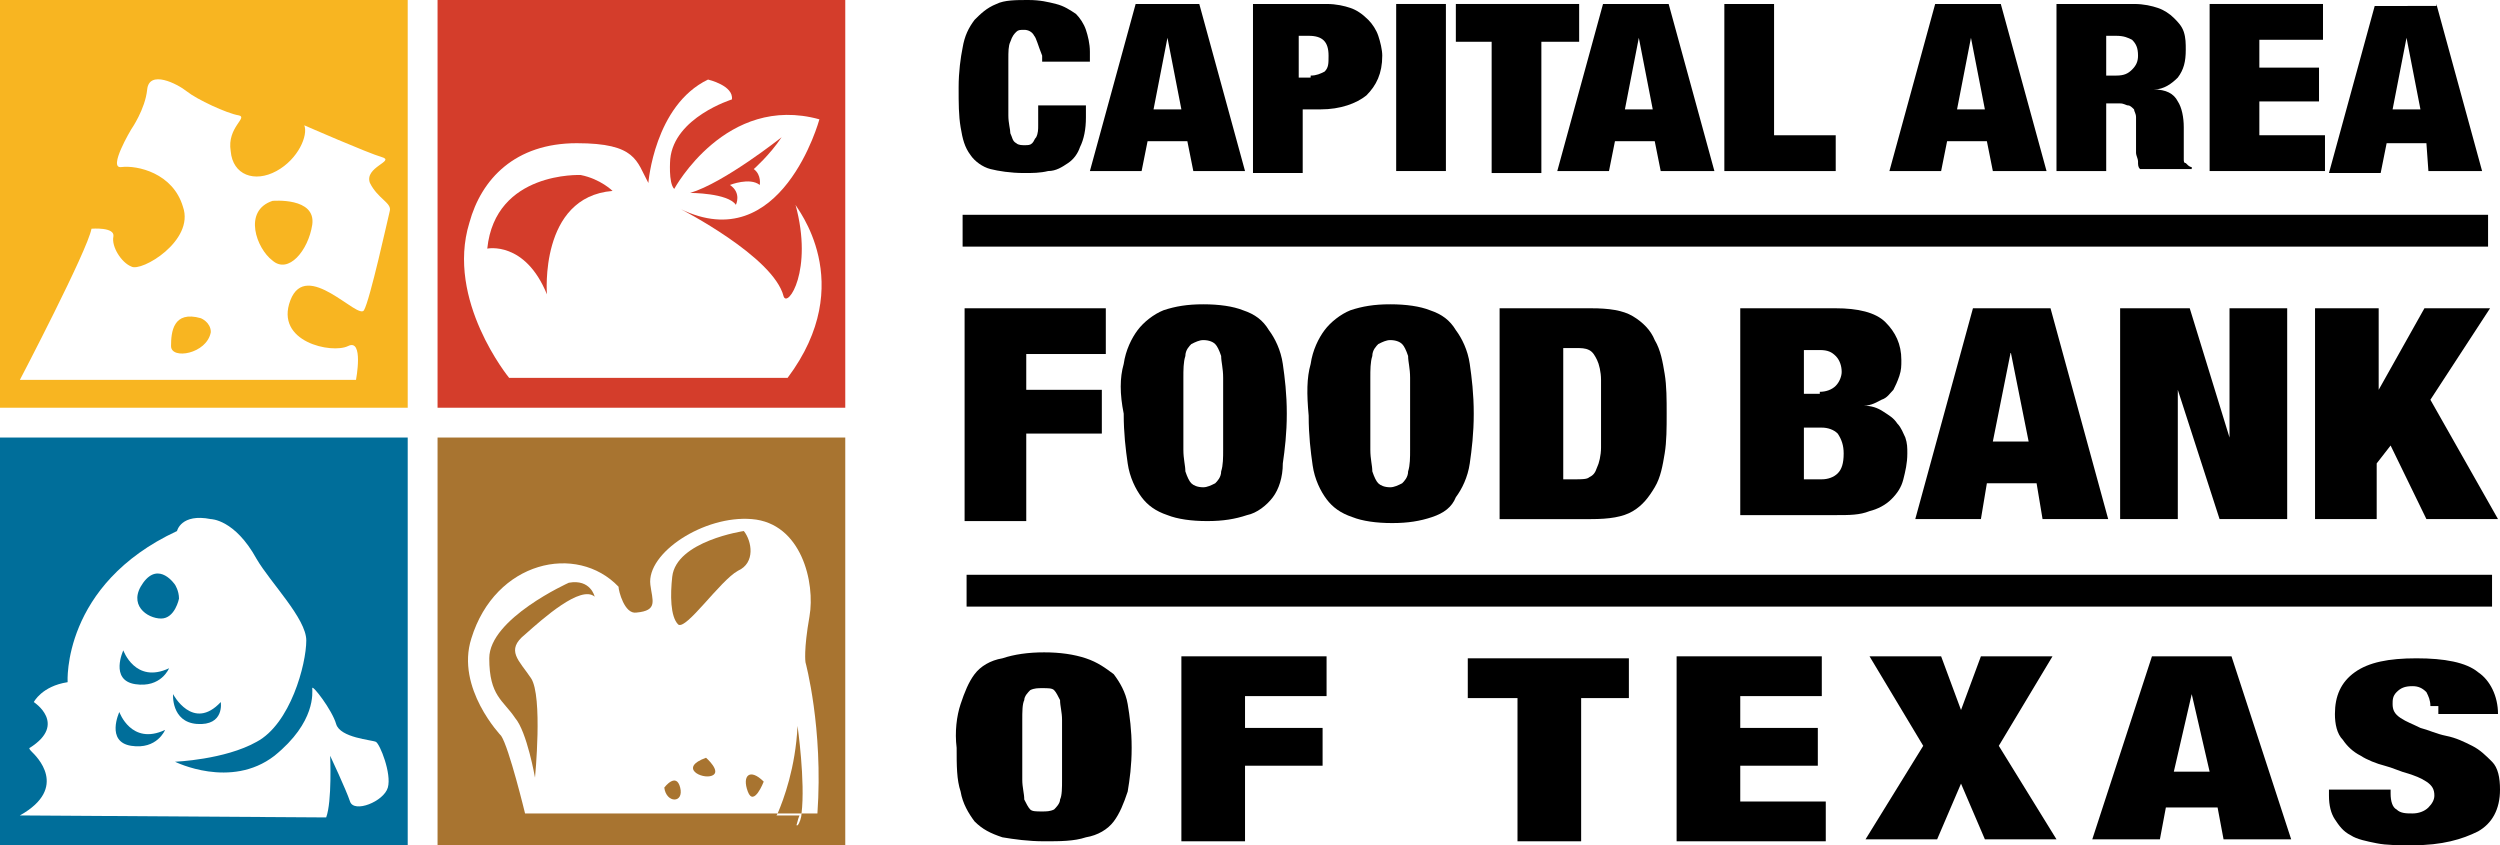 <?xml version="1.0" encoding="utf-8"?>
<!-- Generator: Adobe Illustrator 17.1.0, SVG Export Plug-In . SVG Version: 6.00 Build 0)  -->
<!DOCTYPE svg PUBLIC "-//W3C//DTD SVG 1.1//EN" "http://www.w3.org/Graphics/SVG/1.1/DTD/svg11.dtd">
<svg version="1.1" id="Layer_1" xmlns="http://www.w3.org/2000/svg" xmlns:xlink="http://www.w3.org/1999/xlink" x="0px" y="0px"
	 viewBox="0 0 125.7 42.5" enable-background="new 0 0 125.7 42.5" xml:space="preserve">
<g>
	<g>
		<path fill="#F8B521" d="M0,20.5h20.5V0H0V20.5z M4.6,11.5c0,0,1.2-0.1,1.1,0.4c-0.1,0.5,0.4,1.3,0.9,1.5c0.5,0.3,3.2-1.3,2.6-3
			C8.7,8.7,6.9,8.3,6.1,8.4C5.4,8.5,6.6,6.5,6.6,6.5s0.7-1,0.8-2c0.1-1,1.5-0.3,2,0.1c0.5,0.4,2,1.1,2.6,1.2
			c0.5,0.1-0.6,0.6-0.4,1.8c0.1,1.2,1.2,1.6,2.3,1C15,8,15.5,6.8,15.3,6.3c0,0,3.2,1.4,3.9,1.6c0.7,0.2-0.9,0.5-0.6,1.3
			c0.4,0.8,1.1,1,1,1.4c-0.1,0.4-1,4.5-1.3,5c-0.3,0.5-2.9-2.6-3.7-0.5c-0.8,2.1,2.1,2.7,2.9,2.3c0.8-0.4,0.4,1.7,0.4,1.7L1,19.1
			C1,19.1,4.4,12.6,4.6,11.5z"/>
		<path fill="#F8B521" d="M15.7,11.3c0.2-1.4-2-1.2-2-1.2c-1.5,0.5-0.8,2.4,0,3C14.5,13.8,15.5,12.6,15.7,11.3z"/>
		<path fill="#F8B521" d="M10.1,16c-1.4-0.4-1.5,0.7-1.5,1.4c0,0.7,1.8,0.4,2-0.7C10.6,16.2,10.1,16,10.1,16z"/>
	</g>
	<g>
		<path fill="#D43D2B" d="M22,0v20.5h20.5V0H22z M39.6,19h-14c0,0-3.2-3.9-2-7.8C24.2,9,25.9,7.2,29,7.2c3,0,3,0.9,3.6,2
			c0,0,0.3-3.9,3-5.2c0,0,1.3,0.3,1.2,1c0,0-2.9,0.9-3.1,3c0,0-0.1,1.2,0.2,1.5c0,0,2.6-4.8,7.3-3.5c0,0-1.9,7-7,4.5
			c0,0,4.7,2.4,5.2,4.4c0.2,0.6,1.5-1.3,0.6-4.6C40,10.4,43.2,14.2,39.6,19z"/>
		<path fill="#D43D2B" d="M36.7,9.3c0,0,1-0.4,1.5,0c0,0,0.1-0.5-0.3-0.8c0,0,0.8-0.7,1.4-1.6c0,0-2.9,2.3-4.6,2.8
			c0,0,1.9,0,2.3,0.6C37,10.3,37.3,9.7,36.7,9.3z"/>
		<path fill="#D43D2B" d="M29.2,8.8c0,0-4.3-0.2-4.7,3.7c0,0,1.9-0.4,3,2.3c0,0-0.4-4.9,3.3-5.2C30.8,9.6,30.2,9,29.2,8.8z"/>
	</g>
	<g>
		<path fill="#006E9A" d="M0,42.5h20.5V22H0V42.5z M1.6,37.8c-0.2-0.2-0.1-0.2-0.1-0.2c1.9-1.2,0.2-2.3,0.2-2.3s0.4-0.8,1.7-1
			c0,0-0.3-4.9,5.5-7.6c0,0,0.2-0.9,1.7-0.6c0,0,1.2,0,2.3,2c0.7,1.2,2.5,3,2.5,4.1c0,1.2-0.8,4.2-2.5,5.1c-1.6,0.9-4.1,1-4.1,1
			s2.8,1.4,5-0.3c2.1-1.7,1.9-3.2,1.9-3.4c0-0.2,1,1.1,1.2,1.8c0.2,0.7,1.8,0.8,2,0.9c0.2,0.1,0.8,1.6,0.6,2.3
			c-0.2,0.7-1.7,1.3-1.9,0.7c-0.2-0.6-1-2.3-1-2.3s0.1,2.3-0.2,3.1L1,41C3.5,39.6,1.8,38,1.6,37.8z"/>
		<path fill="#006E9A" d="M8.1,31.1c0.7,0,0.9-1,0.9-1c0-0.4-0.2-0.7-0.2-0.7S8,28.2,7.2,29.3C6.4,30.4,7.4,31.1,8.1,31.1z"/>
		<path fill="#006E9A" d="M6.6,37.5c1.3,0.2,1.7-0.8,1.7-0.8c-1.7,0.8-2.3-0.9-2.3-0.9S5.3,37.3,6.6,37.5z"/>
		<path fill="#006E9A" d="M9.9,36.4c1.4,0.1,1.2-1.1,1.2-1.1c-1.4,1.5-2.4-0.4-2.4-0.4S8.6,36.3,9.9,36.4z"/>
		<path fill="#006E9A" d="M6.8,34.4c1.3,0.2,1.7-0.8,1.7-0.8c-1.7,0.8-2.3-0.9-2.3-0.9S5.5,34.2,6.8,34.4z"/>
	</g>
	<g>
		<path fill="#A87430" d="M22,42.5h20.5V22H22V42.5z M23.7,32.1c1.2-3.9,5.3-4.8,7.4-2.6c0,0,0,0,0,0c0,0.2,0.3,1.4,0.9,1.3
			c1.1-0.1,0.8-0.6,0.7-1.4c-0.2-1.6,2.7-3.5,5.1-3.3c2.5,0.2,3.2,3.2,2.9,4.9c-0.3,1.7-0.2,2.3-0.2,2.3s0.9,3.3,0.6,7.6h-0.8
			c0,0.2-0.1,0.5-0.2,0.6l-1.2-0.2c0,0,0.1-0.2,0.2-0.4H26.4c0,0-0.8-3.3-1.2-3.9C25.2,37,22.9,34.6,23.7,32.1z"/>
		<path fill="#A87430" d="M26.9,39.1c0,0,0.4-4.1-0.2-5c-0.6-0.9-1.3-1.4-0.3-2.2c0.9-0.8,2.8-2.5,3.5-1.9c0,0-0.2-0.9-1.3-0.7
			c0,0-4,1.8-4,3.8c0,1.9,0.7,2.1,1.3,3C26.5,36.8,26.9,39.1,26.9,39.1z"/>
		<path fill="#A87430" d="M37.1,28.7c0.9-0.4,0.7-1.5,0.3-2c0,0-3.4,0.5-3.6,2.3c-0.1,0.9-0.1,2,0.3,2.4
			C34.5,31.7,36.2,29.2,37.1,28.7z"/>
		<path fill="#A87430" d="M34.2,39.6c-0.2-0.8-0.8,0-0.8,0C33.5,40.4,34.4,40.4,34.2,39.6z"/>
		<path fill="#A87430" d="M35.8,39c0.5-0.2-0.3-0.9-0.3-0.9C34.1,38.6,35.3,39.2,35.8,39z"/>
		<path fill="#A87430" d="M37.6,39.8c0.3,0.8,0.8-0.5,0.8-0.5C37.7,38.6,37.3,39,37.6,39.8z"/>
		<path fill="#A87430" d="M38.8,41.4l1.2,0.2c0.1-0.2,0.1-0.4,0.2-0.6H39C38.9,41.2,38.8,41.4,38.8,41.4z"/>
		<path fill="#A87430" d="M40.1,36.5c-0.1,2.1-0.7,3.7-1,4.4h1.2C40.5,39.3,40.1,36.5,40.1,36.5z"/>
	</g>
	<g>
		<g>
			<path d="M52,1.8c-0.1-0.2-0.3-0.3-0.5-0.3c-0.2,0-0.3,0-0.4,0.1c-0.1,0.1-0.2,0.2-0.3,0.5c-0.1,0.2-0.1,0.5-0.1,0.9
				c0,0.4,0,0.8,0,1.4c0,0.6,0,1,0,1.4c0,0.4,0.1,0.7,0.1,0.9c0.1,0.2,0.1,0.4,0.3,0.5c0.1,0.1,0.3,0.1,0.4,0.1c0.2,0,0.3,0,0.4-0.1
				C52,7.1,52,7,52.1,6.9c0.1-0.2,0.1-0.4,0.1-0.6c0-0.3,0-0.6,0-1h2.4v0.6c0,0.6-0.1,1.1-0.3,1.5C54.2,7.7,54,8,53.7,8.2
				c-0.3,0.2-0.6,0.4-1,0.4c-0.4,0.1-0.8,0.1-1.2,0.1c-0.7,0-1.3-0.1-1.7-0.2c-0.4-0.1-0.8-0.4-1-0.7c-0.3-0.4-0.4-0.8-0.5-1.4
				c-0.1-0.6-0.1-1.2-0.1-2c0-0.8,0.1-1.5,0.2-2c0.1-0.6,0.3-1,0.6-1.4c0.3-0.3,0.6-0.6,1.1-0.8c0.4-0.2,1-0.2,1.6-0.2
				c0.6,0,1,0.1,1.4,0.2c0.4,0.1,0.7,0.3,1,0.5c0.2,0.2,0.4,0.5,0.5,0.8c0.1,0.3,0.2,0.7,0.2,1.1v0.5h-2.4V2.8
				C52.2,2.3,52.1,1.9,52,1.8z"/>
			<path d="M60.3,0.2l2.3,8.4H60l-0.3-1.5h-2l-0.3,1.5h-2.6l2.3-8.4H60.3z M58.7,1.9L58,5.5h1.4L58.7,1.9L58.7,1.9z"/>
			<path d="M66.7,0.2c0.5,0,0.9,0.1,1.2,0.2c0.3,0.1,0.6,0.3,0.9,0.6c0.2,0.2,0.4,0.5,0.5,0.8c0.1,0.3,0.2,0.7,0.2,1
				c0,0.9-0.3,1.5-0.8,2c-0.5,0.4-1.3,0.7-2.3,0.7h-0.9v3.2H63V0.2H66.7z M65.9,3.8c0.3,0,0.5-0.1,0.7-0.2c0.2-0.2,0.2-0.4,0.2-0.8
				c0-0.7-0.3-1-1-1h-0.5v2.1H65.9z"/>
			<path d="M72.7,0.2v8.4h-2.5V0.2H72.7z"/>
			<path d="M73.2,2.1V0.2h6.2v1.9h-1.9v6.6H75V2.1H73.2z"/>
			<path d="M83.9,0.2l2.3,8.4h-2.7l-0.3-1.5h-2l-0.3,1.5h-2.6l2.3-8.4H83.9z M82.4,1.9l-0.7,3.6h1.4L82.4,1.9L82.4,1.9z"/>
			<path d="M89.2,0.2v6.6h3.1v1.8h-5.6V0.2H89.2z"/>
			<path d="M100.6,0.2l2.3,8.4h-2.7l-0.3-1.5h-2l-0.3,1.5h-2.6l2.3-8.4H100.6z M99.1,1.9l-0.7,3.6h1.4L99.1,1.9L99.1,1.9z"/>
			<path d="M107.3,0.2c0.5,0,0.9,0.1,1.2,0.2c0.3,0.1,0.6,0.3,0.8,0.5c0.2,0.2,0.4,0.4,0.5,0.7c0.1,0.3,0.1,0.6,0.1,0.9
				c0,0.6-0.1,1-0.4,1.4c-0.3,0.3-0.7,0.6-1.2,0.6v0c0.6,0,1,0.2,1.2,0.6c0.2,0.3,0.3,0.8,0.3,1.3v0.7c0,0.1,0,0.2,0,0.3
				c0,0.1,0,0.2,0,0.3c0,0.1,0,0.2,0,0.3c0,0.1,0,0.2,0.1,0.2c0,0,0.1,0.1,0.1,0.1c0,0,0.1,0.1,0.2,0.1v0.1h-2.6
				c-0.1-0.1-0.1-0.2-0.1-0.4c0-0.1-0.1-0.3-0.1-0.4c0-0.1,0-0.3,0-0.4c0-0.1,0-0.2,0-0.3V6.5c0-0.2,0-0.4,0-0.6
				c0-0.2-0.1-0.3-0.1-0.4c-0.1-0.1-0.2-0.2-0.3-0.2c-0.1,0-0.2-0.1-0.4-0.1h-0.7v3.4h-2.5V0.2H107.3z M106.4,3.8
				c0.4,0,0.6-0.1,0.8-0.3c0.2-0.2,0.3-0.4,0.3-0.7c0-0.4-0.1-0.6-0.3-0.8c-0.2-0.1-0.4-0.2-0.8-0.2h-0.5v2H106.4z"/>
			<path d="M116.8,0.2V2h-3.2v1.4h3v1.7h-3v1.7h3.3v1.8h-5.8V0.2H116.8z"/>
			<path d="M122.5,0.2l2.3,8.4h-2.7L122,7.2h-2l-0.3,1.5h-2.6l2.3-8.4H122.5z M121,1.9l-0.7,3.6h1.4L121,1.9L121,1.9z"/>
		</g>
		<g>
			<path d="M55.6,15.5v2.3h-4v1.8h3.8v2.2h-3.8v4.4h-3.1V15.5H55.6z"/>
			<path d="M56.5,18.3c0.1-0.7,0.4-1.3,0.7-1.7c0.3-0.4,0.8-0.8,1.3-1c0.6-0.2,1.2-0.3,2-0.3c0.8,0,1.5,0.1,2,0.3
				c0.6,0.2,1,0.5,1.3,1c0.3,0.4,0.6,1,0.7,1.7c0.1,0.7,0.2,1.5,0.2,2.5c0,1-0.1,1.8-0.2,2.5C64.5,24,64.3,24.6,64,25
				c-0.3,0.4-0.8,0.8-1.3,0.9c-0.6,0.2-1.2,0.3-2,0.3c-0.8,0-1.5-0.1-2-0.3c-0.6-0.2-1-0.5-1.3-0.9c-0.3-0.4-0.6-1-0.7-1.7
				c-0.1-0.7-0.2-1.5-0.2-2.5C56.3,19.8,56.3,19,56.5,18.3z M59.5,22.6c0,0.5,0.1,0.8,0.1,1.1c0.1,0.3,0.2,0.5,0.3,0.6
				c0.1,0.1,0.3,0.2,0.6,0.2c0.2,0,0.4-0.1,0.6-0.2c0.1-0.1,0.3-0.3,0.3-0.6c0.1-0.3,0.1-0.7,0.1-1.1c0-0.5,0-1.1,0-1.8
				c0-0.7,0-1.3,0-1.8c0-0.5-0.1-0.8-0.1-1.1c-0.1-0.3-0.2-0.5-0.3-0.6c-0.1-0.1-0.3-0.2-0.6-0.2c-0.2,0-0.4,0.1-0.6,0.2
				c-0.1,0.1-0.3,0.3-0.3,0.6c-0.1,0.3-0.1,0.7-0.1,1.1c0,0.5,0,1.1,0,1.8C59.5,21.5,59.5,22.1,59.5,22.6z"/>
			<path d="M65.9,18.3c0.1-0.7,0.4-1.3,0.7-1.7c0.3-0.4,0.8-0.8,1.3-1c0.6-0.2,1.2-0.3,2-0.3c0.8,0,1.5,0.1,2,0.3
				c0.6,0.2,1,0.5,1.3,1c0.3,0.4,0.6,1,0.7,1.7c0.1,0.7,0.2,1.5,0.2,2.5c0,1-0.1,1.8-0.2,2.5c-0.1,0.7-0.4,1.3-0.7,1.7
				C73,25.5,72.6,25.8,72,26c-0.6,0.2-1.2,0.3-2,0.3c-0.8,0-1.5-0.1-2-0.3c-0.6-0.2-1-0.5-1.3-0.9c-0.3-0.4-0.6-1-0.7-1.7
				c-0.1-0.7-0.2-1.5-0.2-2.5C65.7,19.8,65.7,19,65.9,18.3z M68.9,22.6c0,0.5,0.1,0.8,0.1,1.1c0.1,0.3,0.2,0.5,0.3,0.6
				c0.1,0.1,0.3,0.2,0.6,0.2c0.2,0,0.4-0.1,0.6-0.2c0.1-0.1,0.3-0.3,0.3-0.6c0.1-0.3,0.1-0.7,0.1-1.1c0-0.5,0-1.1,0-1.8
				c0-0.7,0-1.3,0-1.8c0-0.5-0.1-0.8-0.1-1.1c-0.1-0.3-0.2-0.5-0.3-0.6c-0.1-0.1-0.3-0.2-0.6-0.2c-0.2,0-0.4,0.1-0.6,0.2
				c-0.1,0.1-0.3,0.3-0.3,0.6c-0.1,0.3-0.1,0.7-0.1,1.1c0,0.5,0,1.1,0,1.8C68.9,21.5,68.9,22.1,68.9,22.6z"/>
			<path d="M80,15.5c0.9,0,1.6,0.1,2.1,0.4c0.5,0.3,0.9,0.7,1.1,1.2c0.3,0.5,0.4,1.1,0.5,1.7c0.1,0.6,0.1,1.3,0.1,2
				c0,0.7,0,1.4-0.1,2c-0.1,0.6-0.2,1.2-0.5,1.7c-0.3,0.5-0.6,0.9-1.1,1.2c-0.5,0.3-1.2,0.4-2.1,0.4h-4.6V15.5H80z M79.2,24.1
				c0.3,0,0.6,0,0.7-0.1c0.2-0.1,0.3-0.2,0.4-0.5c0.1-0.2,0.2-0.6,0.2-1c0-0.4,0-1,0-1.7c0-0.7,0-1.3,0-1.7c0-0.4-0.1-0.8-0.2-1
				c-0.1-0.2-0.2-0.4-0.4-0.5c-0.2-0.1-0.4-0.1-0.7-0.1h-0.6v6.6H79.2z"/>
			<path d="M92.3,15.5c1.1,0,2,0.2,2.5,0.7c0.5,0.5,0.8,1.1,0.8,1.9c0,0.3,0,0.5-0.1,0.8c-0.1,0.3-0.2,0.5-0.3,0.7
				c-0.2,0.2-0.3,0.4-0.6,0.5c-0.2,0.1-0.5,0.3-0.9,0.3v0c0.4,0,0.7,0.1,1,0.3c0.3,0.2,0.5,0.3,0.7,0.6c0.2,0.2,0.3,0.5,0.4,0.7
				c0.1,0.3,0.1,0.5,0.1,0.8c0,0.5-0.1,0.9-0.2,1.3c-0.1,0.4-0.3,0.7-0.6,1c-0.3,0.3-0.7,0.5-1.1,0.6c-0.5,0.2-1,0.2-1.7,0.2h-4.8
				V15.5H92.3z M91.5,19.7c0.3,0,0.6-0.1,0.8-0.3c0.2-0.2,0.3-0.5,0.3-0.7c0-0.3-0.1-0.6-0.3-0.8c-0.2-0.2-0.4-0.3-0.8-0.3h-0.8v2.2
				H91.5z M91.6,24.1c0.3,0,0.6-0.1,0.8-0.3c0.2-0.2,0.3-0.5,0.3-1c0-0.4-0.1-0.7-0.3-1c-0.2-0.2-0.5-0.3-0.8-0.3h-0.9v2.6H91.6z"/>
			<path d="M103.1,15.5l2.9,10.6h-3.3l-0.3-1.8h-2.5l-0.3,1.8h-3.3l2.9-10.6H103.1z M101.1,17.7l-0.9,4.5h1.8L101.1,17.7L101.1,17.7
				z"/>
			<path d="M110.1,15.5l2,6.5h0v-6.5h2.9v10.6h-3.4l-2.1-6.5h0v6.5h-2.9V15.5H110.1z"/>
			<path d="M119.6,15.5v4.1h0l2.3-4.1h3.3l-3,4.6l3.4,6h-3.6l-1.8-3.7l-0.7,0.9v2.8h-3.1V15.5H119.6z"/>
		</g>
		<g>
			<path d="M48.3,35.4c0.2-0.6,0.4-1.1,0.7-1.5c0.3-0.4,0.8-0.7,1.4-0.8c0.6-0.2,1.3-0.3,2.1-0.3c0.8,0,1.5,0.1,2.1,0.3
				c0.6,0.2,1,0.5,1.4,0.8c0.3,0.4,0.6,0.9,0.7,1.5c0.1,0.6,0.2,1.3,0.2,2.2c0,0.9-0.1,1.6-0.2,2.2c-0.2,0.6-0.4,1.1-0.7,1.5
				c-0.3,0.4-0.8,0.7-1.4,0.8c-0.6,0.2-1.3,0.2-2.1,0.2c-0.8,0-1.5-0.1-2.1-0.2c-0.6-0.2-1-0.4-1.4-0.8c-0.3-0.4-0.6-0.9-0.7-1.5
				c-0.2-0.6-0.2-1.3-0.2-2.2C48,36.8,48.1,36,48.3,35.4z M51.4,39.2c0,0.4,0.1,0.7,0.1,1c0.1,0.2,0.2,0.4,0.3,0.5
				c0.1,0.1,0.3,0.1,0.6,0.1c0.2,0,0.4,0,0.6-0.1c0.1-0.1,0.3-0.3,0.3-0.5c0.1-0.2,0.1-0.6,0.1-1c0-0.4,0-0.9,0-1.5
				c0-0.6,0-1.1,0-1.5c0-0.4-0.1-0.7-0.1-1c-0.1-0.2-0.2-0.4-0.3-0.5c-0.1-0.1-0.3-0.1-0.6-0.1c-0.2,0-0.4,0-0.6,0.1
				c-0.1,0.1-0.3,0.3-0.3,0.5c-0.1,0.2-0.1,0.6-0.1,1c0,0.4,0,0.9,0,1.5C51.4,38.2,51.4,38.8,51.4,39.2z"/>
			<path d="M66.7,33v2h-4.1v1.6h3.9v1.9h-3.9v3.8h-3.2V33H66.7z"/>
			<path d="M73.8,35.1v-2h8.1v2h-2.4v7.2h-3.2v-7.2H73.8z"/>
			<path d="M91.6,33v2h-4.1v1.6h3.9v1.9h-3.9v1.8h4.3v2h-7.5V33H91.6z"/>
			<path d="M97.6,33l1,2.7h0l1-2.7h3.6l-2.7,4.5l2.9,4.7h-3.6l-1.2-2.8h0l-1.2,2.8h-3.6l2.9-4.7L94,33H97.6z"/>
			<path d="M112.2,33l3,9.2h-3.4l-0.3-1.6h-2.6l-0.3,1.6h-3.4l3-9.2H112.2z M110.2,34.9l-0.9,3.9h1.8L110.2,34.9L110.2,34.9z"/>
			<path d="M122.2,35.5c0-0.3-0.1-0.5-0.2-0.7c-0.2-0.2-0.4-0.3-0.7-0.3c-0.4,0-0.6,0.1-0.8,0.3c-0.2,0.2-0.2,0.4-0.2,0.6
				c0,0.3,0.1,0.5,0.4,0.7c0.3,0.2,0.6,0.3,1,0.5c0.4,0.1,0.8,0.3,1.3,0.4c0.5,0.1,0.9,0.3,1.3,0.5c0.4,0.2,0.7,0.5,1,0.8
				c0.3,0.3,0.4,0.8,0.4,1.4c0,1-0.4,1.7-1.1,2.1c-0.8,0.4-1.8,0.7-3.3,0.7c-0.7,0-1.3,0-1.8-0.1c-0.5-0.1-1-0.2-1.3-0.4
				c-0.4-0.2-0.6-0.5-0.8-0.8c-0.2-0.3-0.3-0.7-0.3-1.2v-0.3h3.1v0.2c0,0.4,0.1,0.7,0.3,0.8c0.2,0.2,0.5,0.2,0.8,0.2
				c0.3,0,0.6-0.1,0.8-0.3c0.2-0.2,0.3-0.4,0.3-0.6c0-0.3-0.1-0.5-0.4-0.7c-0.3-0.2-0.6-0.3-0.9-0.4c-0.4-0.1-0.8-0.3-1.2-0.4
				c-0.4-0.1-0.9-0.3-1.2-0.5c-0.4-0.2-0.7-0.5-0.9-0.8c-0.3-0.3-0.4-0.8-0.4-1.3c0-0.9,0.3-1.6,1-2.1c0.7-0.5,1.7-0.7,3.1-0.7
				c1.4,0,2.5,0.2,3.1,0.7c0.6,0.4,1,1.2,1,2.1h-3V35.5z"/>
		</g>
		<rect x="48.4" y="10.8" width="76.7" height="1.6"/>
		<rect x="48.6" y="28.9" width="76.7" height="1.6"/>
	</g>
</g>
</svg>
